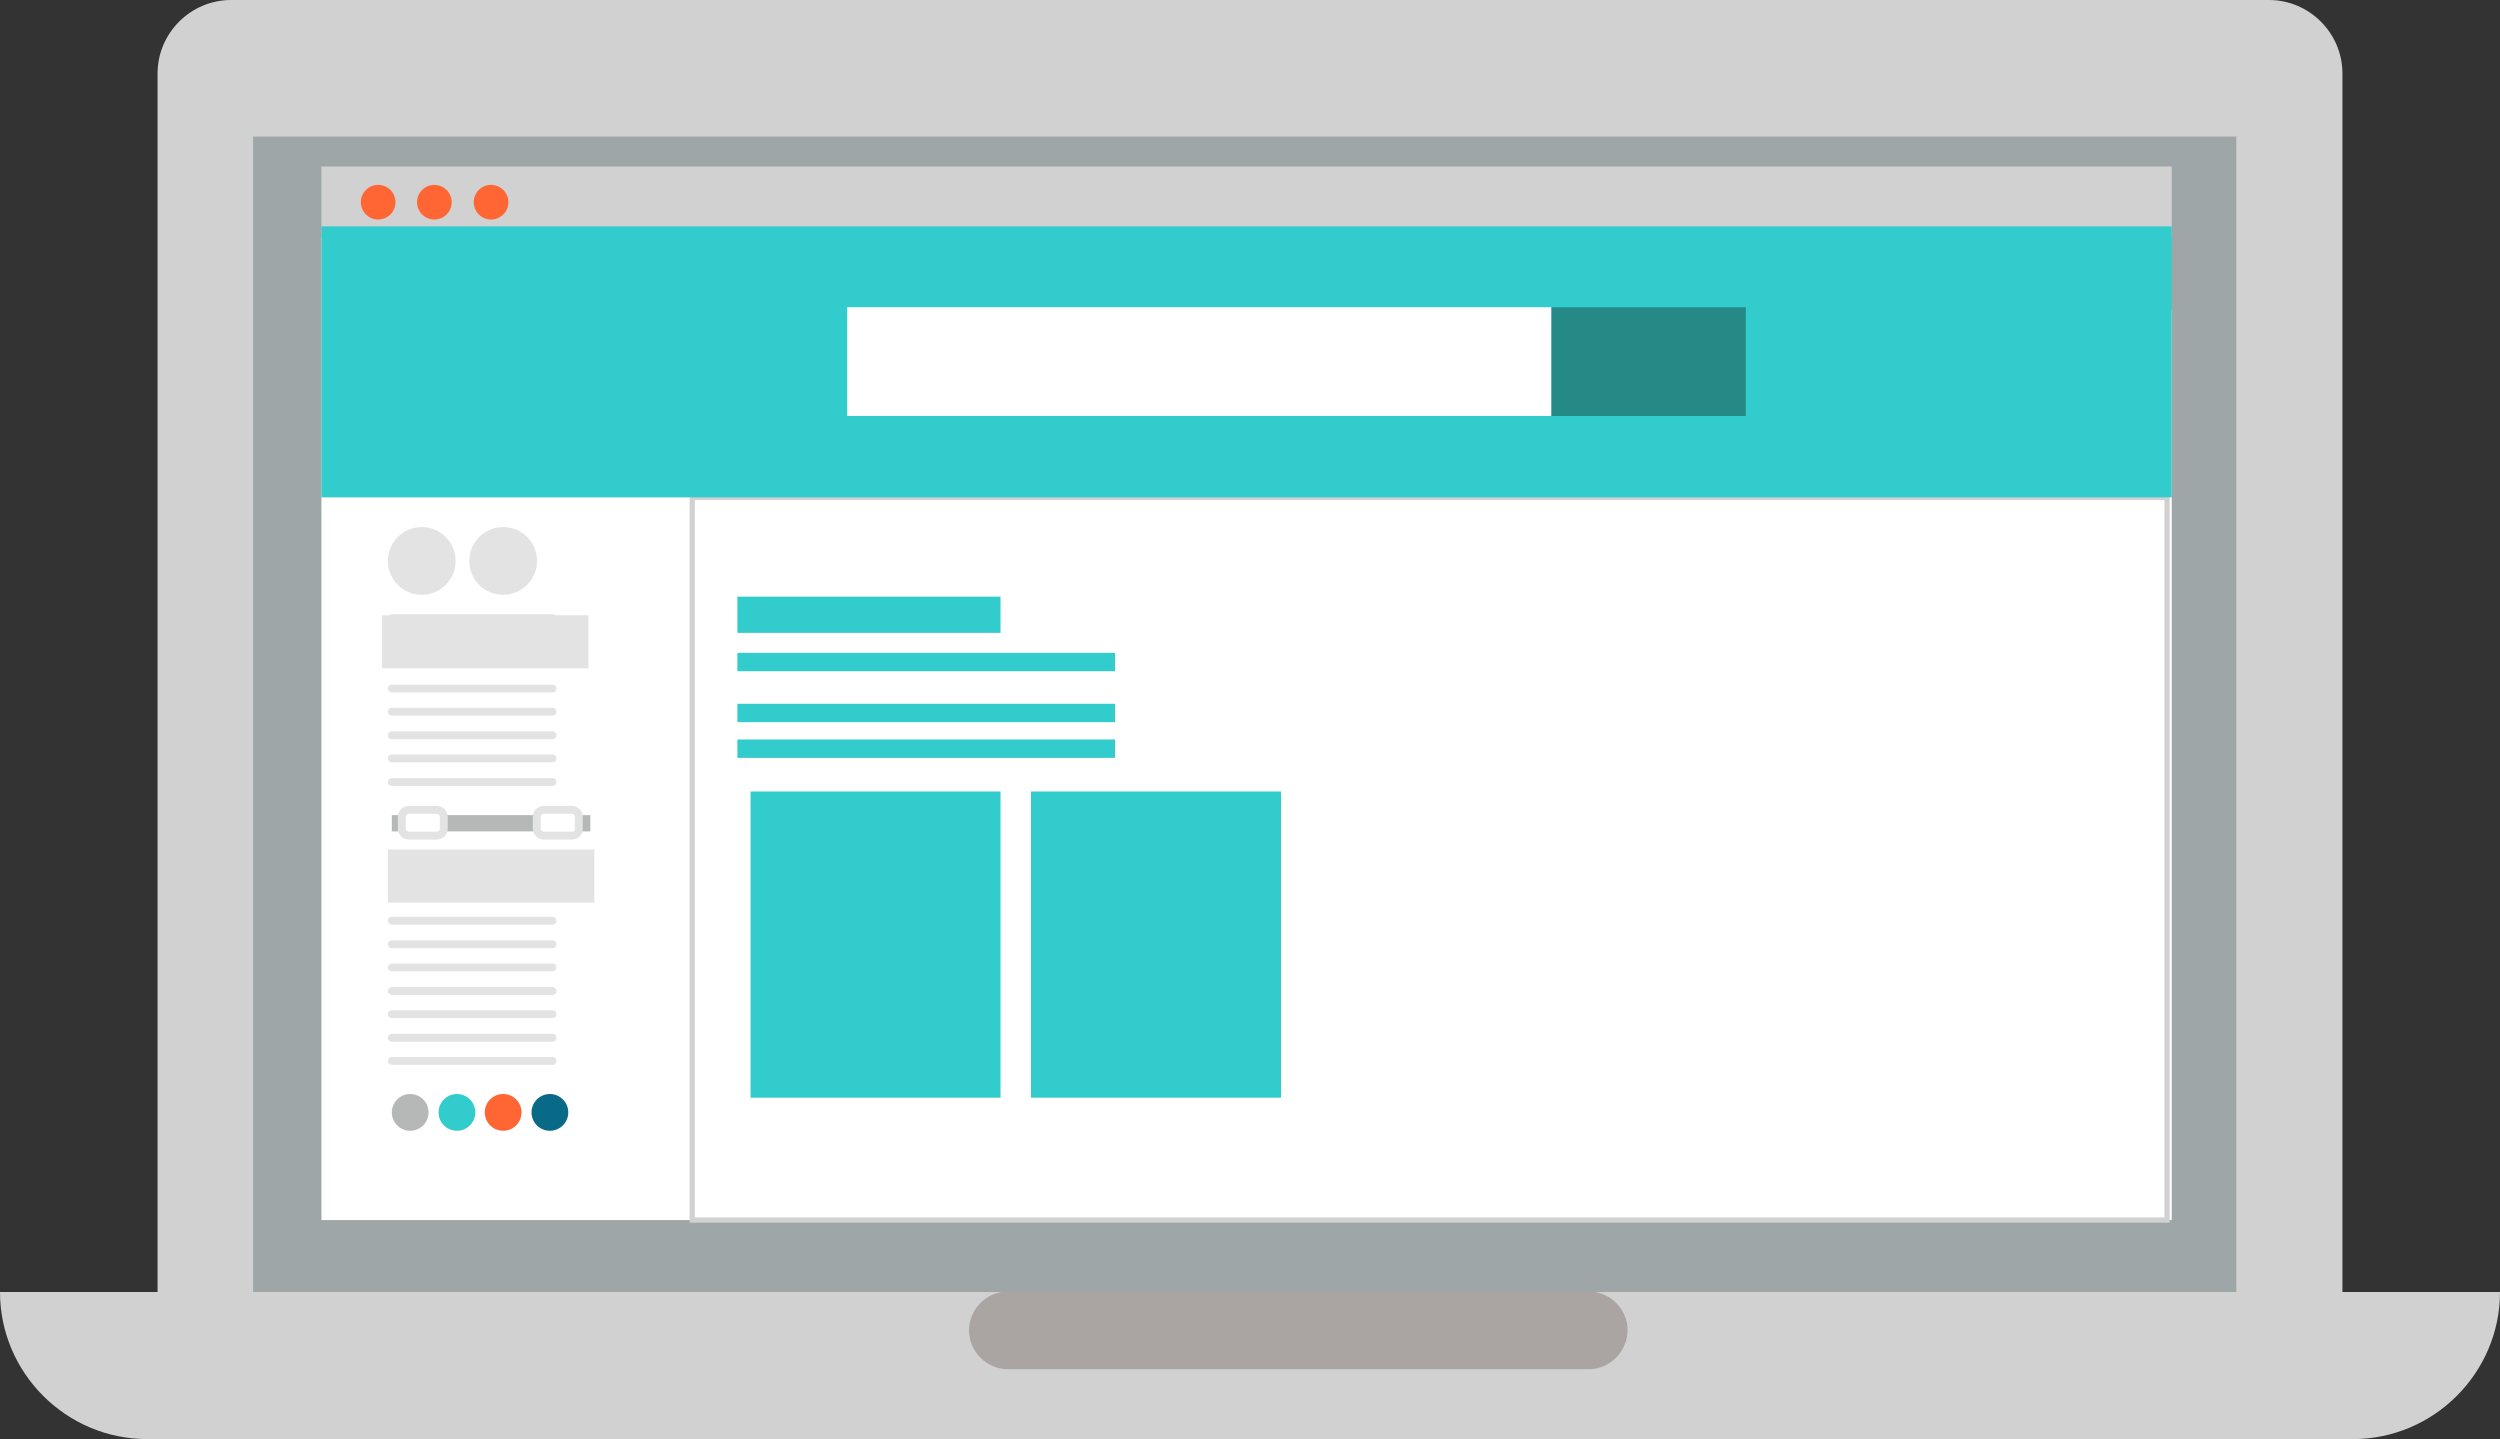 <!-- Generator: Adobe Illustrator 19.0.0, SVG Export Plug-In  -->
<svg version="1.1"
	 xmlns="http://www.w3.org/2000/svg" xmlns:xlink="http://www.w3.org/1999/xlink" xmlns:a="http://ns.adobe.com/AdobeSVGViewerExtensions/3.0/"
	 x="0px" y="0px" width="476px" height="274px" viewBox="0 0 476 274" style="enable-background:new 0 0 476 274;"
	 xml:space="preserve">
<rect x="0" y="0" width="476" height="274" fill="#333333" stroke="none"/>
<style type="text/css">
	.st0{fill:#D1D1D1;}
	.st1{fill:#9EA6A8;}
	.st2{fill:#FFFFFF;}
	.st3{fill:#FF6633;}
	.st4{fill:#AAA5A3;}
	.st5{fill:none;stroke:#D1D1D1;stroke-miterlimit:10;}
	.st6{fill:#33CCCC;}
	.st7{fill:#258986;}
	.st8{fill:#E3E3E3;stroke:#E3E3E3;stroke-width:1.5;stroke-miterlimit:10;}
	.st9{fill:#B6B7B7;}
	.st10{fill:#E3E3E3;stroke:#E3E3E3;stroke-width:1.5;stroke-linecap:round;stroke-linejoin:round;stroke-miterlimit:10;}
	.st11{fill:#FFFFFF;stroke:#E3E3E3;stroke-width:1.5;stroke-linecap:round;stroke-linejoin:round;stroke-miterlimit:10;}
	.st12{fill:#086A87;}
</style>
<defs>
</defs>
<g>
	<path class="st0" d="M432,262H44c-7.7,0-14-6.3-14-14V14c0-7.7,6.3-14,14-14h388c7.7,0,14,6.3,14,14v234
		C446,255.7,439.7,262,432,262z"/>
	<rect x="48.2" y="26" class="st1" width="377.6" height="236"/>
	<rect x="61.2" y="59" class="st2" width="352.3" height="173.3"/>
	<path class="st0" d="M0,246L0,246c0,15.4,12.6,28,28,28h420c15.4,0,28-12.6,28-28v0H0z"/>
	<rect x="61.2" y="31.7" class="st0" width="352.3" height="13.7"/>
	<rect x="61.2" y="45.3" class="st2" width="351.5" height="13.7"/>
	<circle class="st3" cx="72" cy="38.5" r="3.3"/>
	<circle class="st3" cx="82.7" cy="38.5" r="3.3"/>
	<circle class="st3" cx="93.5" cy="38.5" r="3.3"/>
</g>
<circle class="st2" cx="284.3" cy="189.6" r="2.9"/>
<path class="st4" d="M302.5,260.7H191.9c-4,0-7.4-3.3-7.4-7.4l0,0c0-4,3.3-7.4,7.4-7.4h110.6c4,0,7.4,3.3,7.4,7.4l0,0
	C309.8,257.4,306.5,260.7,302.5,260.7z"/>
<rect x="118.9" y="49.9" class="st5" width="176.5" height="19"/>
<rect x="295.4" y="49.9" class="st3" width="35.5" height="19"/>
<g>
	<path class="st1" d="M124.8,53c0-0.7,0.4-1.1,1.1-1.1c0.7,0,1.1,0.4,1.1,1.1c0,0.3-0.1,0.6-0.3,0.8c-0.2,0.2-0.5,0.3-0.8,0.3
		C125.1,54.1,124.8,53.7,124.8,53z M126.9,63.3h-2.1v-8.2h2.1V63.3z"/>
	<path class="st1" d="M133.2,63.4c-0.9,0-1.6-0.3-2.1-1H131c0.1,0.7,0.1,1.1,0.1,1.2v3.3h-2.1V55.1h1.7l0.3,1.1h0.1
		c0.5-0.8,1.2-1.2,2.1-1.2c0.9,0,1.6,0.4,2.1,1.1s0.8,1.8,0.8,3.1c0,0.9-0.1,1.6-0.4,2.3s-0.6,1.1-1,1.5
		C134.3,63.3,133.8,63.4,133.2,63.4z M132.6,56.7c-0.5,0-0.9,0.2-1.1,0.5s-0.4,0.9-0.4,1.7v0.2c0,0.9,0.1,1.5,0.4,1.9
		c0.2,0.4,0.6,0.6,1.1,0.6c0.9,0,1.4-0.8,1.4-2.5c0-0.8-0.1-1.4-0.3-1.8C133.4,56.9,133.1,56.7,132.6,56.7z"/>
	<path class="st1" d="M142,55c0.3,0,0.5,0,0.7,0.1l-0.2,2.1c-0.2,0-0.4-0.1-0.6-0.1c-0.7,0-1.2,0.2-1.5,0.5
		c-0.4,0.4-0.5,0.9-0.5,1.5v4.2h-2.1v-8.2h1.6l0.3,1.4h0.1c0.2-0.5,0.5-0.8,0.9-1.1S141.5,55,142,55z"/>
	<path class="st1" d="M144,53c0-0.7,0.4-1.1,1.1-1.1c0.7,0,1.1,0.4,1.1,1.1c0,0.3-0.1,0.6-0.3,0.8c-0.2,0.2-0.5,0.3-0.8,0.3
		C144.3,54.1,144,53.7,144,53z M146.1,63.3H144v-8.2h2.1V63.3z"/>
	<path class="st1" d="M151.3,63.4c-2.3,0-3.5-1.4-3.5-4.2c0-1.4,0.3-2.5,1-3.2c0.6-0.7,1.6-1.1,2.7-1.1c0.9,0,1.7,0.2,2.3,0.6
		l-0.6,1.7c-0.3-0.1-0.6-0.3-0.9-0.3c-0.3-0.1-0.6-0.1-0.8-0.1c-1.1,0-1.6,0.8-1.6,2.5c0,1.6,0.5,2.4,1.6,2.4c0.4,0,0.8-0.1,1.1-0.2
		c0.3-0.1,0.7-0.3,1-0.5v1.9c-0.3,0.2-0.7,0.4-1,0.5C152.3,63.4,151.8,63.4,151.3,63.4z"/>
	<path class="st1" d="M158.7,63.4c-1.2,0-2.2-0.4-2.8-1.1s-1-1.8-1-3.1c0-1.4,0.3-2.4,0.9-3.2s1.5-1.1,2.6-1.1c1.1,0,1.9,0.3,2.5,1
		c0.6,0.7,0.9,1.6,0.9,2.7v1.1H157c0,0.6,0.2,1.1,0.5,1.5c0.3,0.4,0.8,0.5,1.4,0.5c0.5,0,0.9-0.1,1.3-0.2c0.4-0.1,0.8-0.3,1.3-0.5
		v1.7c-0.4,0.2-0.7,0.3-1.2,0.4C159.8,63.4,159.3,63.4,158.7,63.4z M158.5,56.5c-0.4,0-0.8,0.2-1,0.5c-0.2,0.3-0.4,0.7-0.4,1.3h2.9
		c0-0.6-0.1-1-0.4-1.3C159.2,56.7,158.9,56.5,158.5,56.5z"/>
	<path class="st1" d="M163.2,62.2c0-0.4,0.1-0.7,0.3-0.9s0.5-0.3,0.9-0.3c0.4,0,0.7,0.1,0.9,0.3c0.2,0.2,0.3,0.5,0.3,0.9
		c0,0.4-0.1,0.7-0.3,0.9c-0.2,0.2-0.5,0.3-0.9,0.3c-0.4,0-0.7-0.1-0.9-0.3C163.3,63,163.2,62.6,163.2,62.2z"/>
	<path class="st1" d="M174.2,63.3h-2.1v-4.8c0-0.6-0.1-1-0.3-1.3c-0.2-0.3-0.5-0.4-0.9-0.4c-0.5,0-0.9,0.2-1.1,0.6
		c-0.2,0.4-0.4,1.1-0.4,2.1v3.9h-2.1v-8.2h1.6l0.3,1h0.1c0.2-0.4,0.5-0.7,0.9-0.9c0.4-0.2,0.8-0.3,1.3-0.3c1.1,0,1.9,0.4,2.3,1.2
		h0.2c0.2-0.4,0.5-0.7,0.9-0.9s0.8-0.3,1.3-0.3c0.9,0,1.5,0.2,1.9,0.7c0.4,0.5,0.7,1.2,0.7,2.3v5.3h-2.1v-4.8c0-0.6-0.1-1-0.3-1.3
		c-0.2-0.3-0.5-0.4-0.9-0.4c-0.5,0-0.9,0.2-1.1,0.6c-0.2,0.4-0.4,1-0.4,1.9V63.3z"/>
	<path class="st1" d="M179.9,55.1h2.2l1.4,4.6c0.1,0.4,0.2,0.9,0.2,1.4h0c0-0.5,0.1-1,0.3-1.4l1.4-4.6h2.2l-3.2,9.2
		c-0.3,0.9-0.7,1.5-1.2,1.9s-1.2,0.6-1.9,0.6c-0.4,0-0.7,0-1-0.1V65c0.2,0.1,0.5,0.1,0.8,0.1c0.4,0,0.7-0.1,1-0.4
		c0.3-0.2,0.5-0.6,0.6-1.1l0.1-0.4L179.9,55.1z"/>
</g>
<rect x="131.8" y="94.7" class="st5" width="280.8" height="137.6"/>
<rect x="61.2" y="43.1" class="st6" width="352.3" height="51.6"/>
<rect x="161.3" y="58.5" class="st2" width="134.1" height="20.7"/>
<rect x="295.4" y="58.5" class="st7" width="37" height="20.7"/>
<rect x="140.4" y="113.6" class="st6" width="50.1" height="6.9"/>
<rect x="140.4" y="124.3" class="st6" width="71.9" height="3.5"/>
<rect x="140.4" y="134" class="st6" width="71.9" height="3.5"/>
<rect x="140.4" y="140.8" class="st6" width="71.9" height="3.5"/>
<rect x="142.9" y="150.7" class="st6" width="47.6" height="58.3"/>
<rect x="196.3" y="150.7" class="st6" width="47.6" height="58.3"/>
<g>
	<rect x="73.5" y="117.9" class="st8" width="37.8" height="8.6"/>
	<rect x="74.6" y="162.5" class="st8" width="37.8" height="8.6"/>
	<rect x="74.6" y="155.2" class="st9" width="37.8" height="3.1"/>
	<line class="st10" x1="74.6" y1="117.7" x2="105.2" y2="117.7"/>
	<line class="st10" x1="74.6" y1="122.2" x2="105.2" y2="122.2"/>
	<line class="st10" x1="74.6" y1="131.1" x2="105.2" y2="131.1"/>
	<line class="st10" x1="74.6" y1="135.5" x2="105.2" y2="135.5"/>
	<line class="st10" x1="74.6" y1="140" x2="105.2" y2="140"/>
	<line class="st10" x1="74.6" y1="144.4" x2="105.2" y2="144.4"/>
	<line class="st10" x1="74.6" y1="175.3" x2="105.2" y2="175.3"/>
	<line class="st10" x1="74.6" y1="179.8" x2="105.2" y2="179.8"/>
	<line class="st10" x1="74.6" y1="184.2" x2="105.2" y2="184.2"/>
	<line class="st10" x1="74.6" y1="188.7" x2="105.2" y2="188.7"/>
	<line class="st10" x1="74.6" y1="193.1" x2="105.2" y2="193.1"/>
	<line class="st10" x1="74.6" y1="197.6" x2="105.2" y2="197.6"/>
	<line class="st10" x1="74.6" y1="202" x2="105.2" y2="202"/>
	<line class="st10" x1="74.6" y1="148.9" x2="105.2" y2="148.9"/>
	<path class="st11" d="M83.2,159.1h-5.4c-0.7,0-1.3-0.6-1.3-1.3v-2.3c0-0.7,0.6-1.3,1.3-1.3h5.4c0.7,0,1.3,0.6,1.3,1.3v2.3
		C84.5,158.5,83.9,159.1,83.2,159.1z"/>
	<path class="st11" d="M108.9,159.1h-5.4c-0.7,0-1.3-0.6-1.3-1.3v-2.3c0-0.7,0.6-1.3,1.3-1.3h5.4c0.7,0,1.3,0.6,1.3,1.3v2.3
		C110.3,158.5,109.7,159.1,108.9,159.1z"/>
	<circle class="st9" cx="78.1" cy="211.8" r="3.5"/>
	<circle class="st6" cx="87" cy="211.8" r="3.5"/>
	<circle class="st3" cx="95.8" cy="211.8" r="3.5"/>
	<circle class="st12" cx="104.7" cy="211.8" r="3.5"/>
	<circle class="st8" cx="80.3" cy="106.8" r="5.7"/>
	<circle class="st8" cx="95.8" cy="106.8" r="5.7"/>
</g>
</svg>